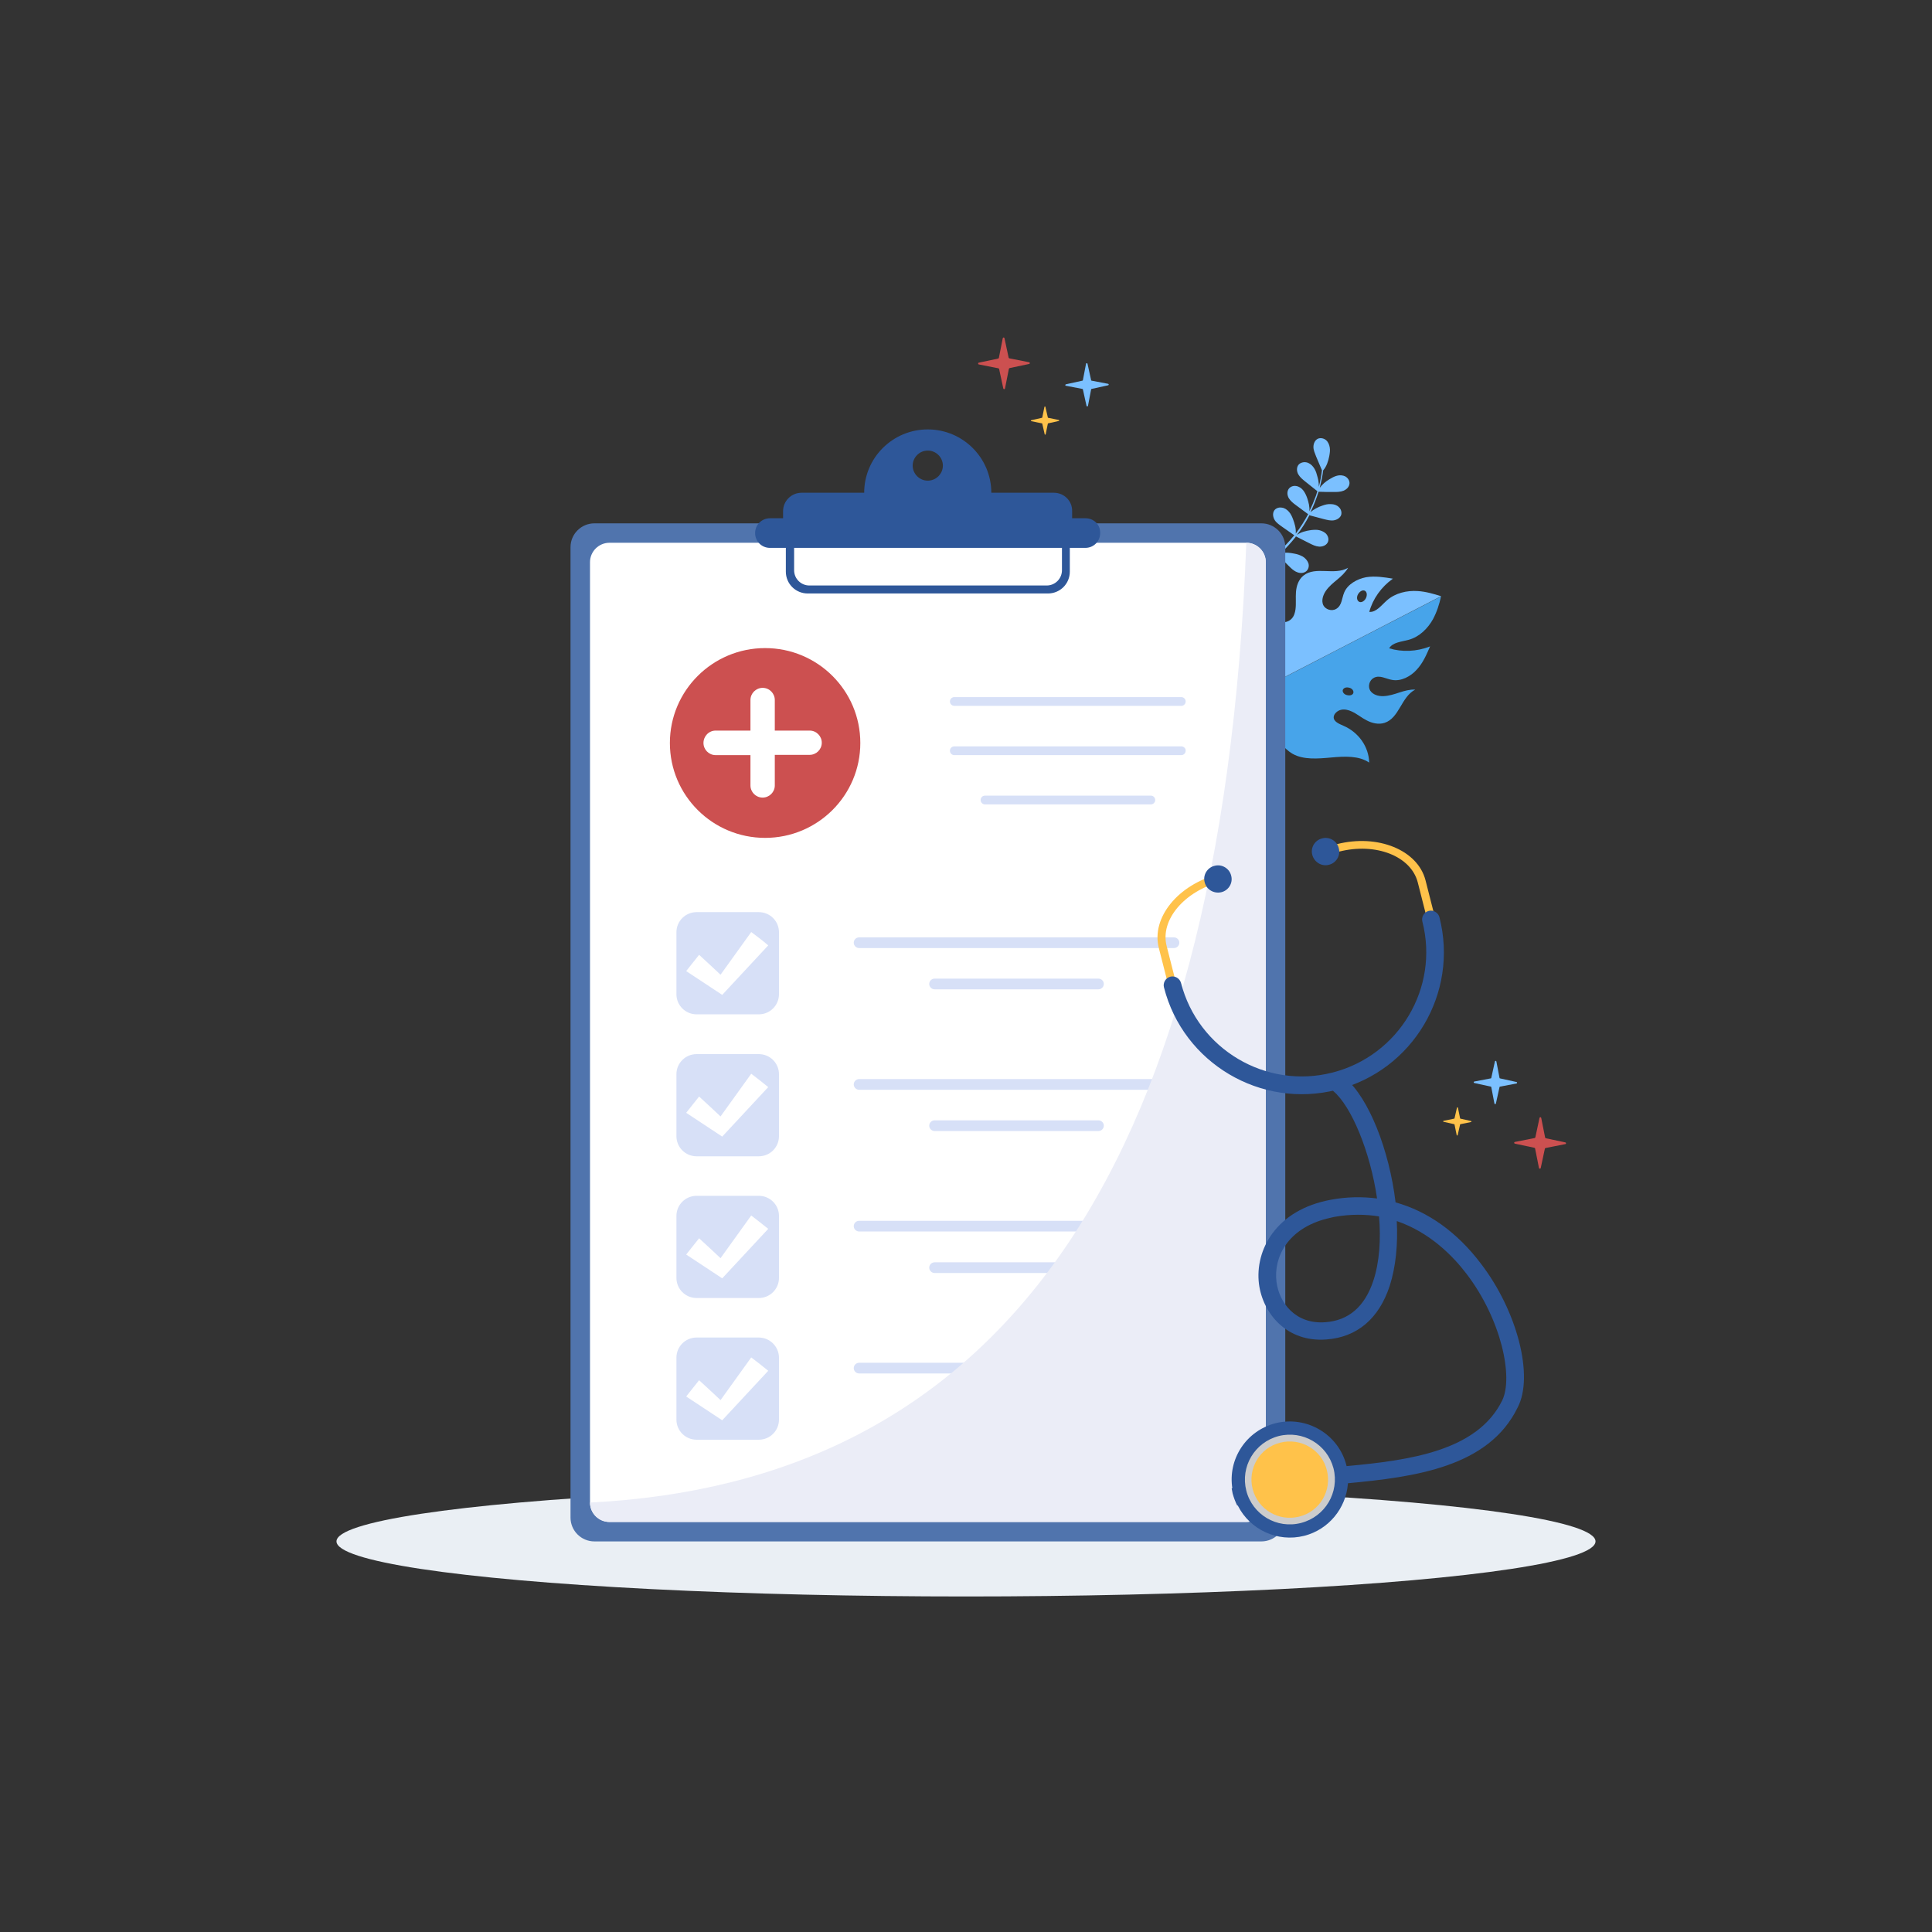 <?xml version="1.0" encoding="utf-8"?>
<!-- Generator: Adobe Illustrator 28.2.0, SVG Export Plug-In . SVG Version: 6.00 Build 0)  -->
<svg version="1.1" id="Layer_1" xmlns="http://www.w3.org/2000/svg" xmlns:xlink="http://www.w3.org/1999/xlink" x="0px" y="0px"
	 viewBox="0 0 600 600" style="enable-background:new 0 0 600 600;" xml:space="preserve">
<rect x="0" y="0" width="600" height="600" fill="#333333" stroke="none"/>
<style type="text/css">
	.st0{fill:#7BC0FF;}
	.st1{fill:#47A4EA;}
	.st2{fill:#EAEFF4;}
	.st3{fill:#2E5799;}
	.st4{fill:#5074AD;}
	.st5{fill:#FFFFFF;}
	.st6{fill:#D7E0F7;}
	.st7{fill:#EBEDF7;}
	.st8{fill:#CC5050;}
	.st9{fill:#CCCCCC;}
	.st10{fill:#FFC24A;}
</style>
<g>
	<g>
		<path class="st0" d="M390.38,164.41c0.45-0.75,1.44-1.13,2.34-0.98c0.91,0.08,1.66,0.6,2.27,1.28s0.98,1.51,1.29,2.34
			c0.53,1.36,0.91,2.86,0.83,4.3c1.59-1.43,3.1-3.01,4.46-4.67c0.15-0.15,0.23-0.3,0.38-0.45c-1.29-0.9-2.5-1.73-3.78-2.64
			c-0.83-0.6-1.74-1.21-2.27-2.03c-0.53-0.83-0.76-2.03-0.23-2.94c0.45-0.75,1.44-1.13,2.34-0.98c0.91,0.08,1.66,0.6,2.27,1.28
			c0.61,0.68,0.98,1.51,1.29,2.34c0.53,1.43,0.98,2.94,0.83,4.45c1.44-1.88,2.72-3.92,3.86-6.03c-1.29-0.9-2.5-1.88-3.78-2.79
			c-0.83-0.6-1.66-1.28-2.19-2.11c-0.53-0.9-0.68-2.03-0.08-2.94c0.53-0.75,1.51-1.06,2.34-0.9c0.91,0.15,1.66,0.68,2.19,1.36
			s0.91,1.51,1.21,2.34c0.45,1.36,0.83,2.79,0.68,4.15c0.76-1.58,1.44-3.17,2.04-4.82c0.15-0.45,0.3-0.98,0.45-1.43
			c-1.29-0.98-2.5-2.03-3.78-3.01c-0.83-0.68-1.59-1.28-2.12-2.19c-0.53-0.9-0.61-2.11,0-2.94c0.53-0.68,1.51-0.98,2.42-0.83
			c0.91,0.15,1.66,0.75,2.19,1.43s0.91,1.51,1.13,2.41c0.38,1.21,0.68,2.49,0.61,3.77c0.45-1.66,0.76-3.39,0.98-5.12
			c-0.61-1.43-1.21-2.86-1.82-4.3c-0.38-0.98-0.83-1.96-0.83-2.94c0-1.06,0.45-2.11,1.36-2.56c0.83-0.38,1.82-0.15,2.5,0.38
			c0.68,0.53,1.06,1.43,1.21,2.34c0.15,0.9,0,1.81-0.15,2.64c-0.3,1.58-0.83,3.24-1.89,4.45l0,0c-0.23,1.81-0.61,3.62-1.06,5.43
			c0.76-1.06,1.82-1.96,2.95-2.64c0.76-0.45,1.51-0.9,2.42-1.13c0.83-0.23,1.82-0.15,2.57,0.23c0.76,0.45,1.36,1.28,1.29,2.19
			c-0.08,1.06-0.91,1.88-1.89,2.26c-0.98,0.38-2.04,0.38-3.03,0.38c-1.59,0-3.1,0-4.69-0.08c-0.68,2.19-1.51,4.3-2.5,6.33
			c1.06-0.9,2.34-1.58,3.71-2.03c0.83-0.3,1.74-0.53,2.65-0.45c0.91,0,1.82,0.3,2.42,0.9c0.68,0.6,0.98,1.58,0.76,2.41
			c-0.3,0.98-1.36,1.58-2.34,1.73c-1.06,0.15-2.04-0.15-3.03-0.38c-1.51-0.38-3.03-0.83-4.54-1.21c0,0.08-0.08,0.15-0.08,0.23
			c-1.06,2.03-2.34,4.07-3.78,5.88c1.29-0.9,2.87-1.28,4.46-1.51c0.91-0.08,1.82-0.15,2.65,0.08c0.83,0.23,1.74,0.68,2.19,1.36
			c0.53,0.75,0.68,1.73,0.23,2.49c-0.53,0.9-1.66,1.28-2.65,1.21c-1.06-0.08-1.97-0.53-2.87-0.98c-1.44-0.75-2.87-1.43-4.31-2.19
			l-0.08,0.08v0.08l0,0c-1.44,1.81-2.95,3.47-4.61,5.05c1.36-0.3,2.8-0.15,4.24,0.15c0.91,0.15,1.74,0.45,2.57,0.9
			c0.76,0.45,1.44,1.21,1.74,2.03c0.3,0.83,0.08,1.88-0.61,2.49c-0.76,0.68-1.97,0.75-2.95,0.3c-0.98-0.38-1.74-1.13-2.5-1.88
			c-1.06-1.06-2.12-2.11-3.18-3.17l-0.08-0.08c-1.89,1.66-3.93,3.17-6.05,4.45c-0.23,0.15-0.45-0.23-0.23-0.3
			c2.12-1.28,4.16-2.71,5.97-4.3c-1.21-0.83-2.42-1.66-3.63-2.49c-0.83-0.6-1.74-1.21-2.27-2.03
			C390,166.45,389.85,165.32,390.38,164.41z"/>
		<g>
			<g>
				<path class="st1" d="M417.22,225.39c-1.36-0.6-3.1-1.28-3.03-2.71c0.08-1.06,1.21-2.03,2.34-2.26s2.27,0.08,3.25,0.53
					c1.66,0.75,3.03,1.96,4.69,2.79c1.59,0.83,3.63,1.36,5.52,0.75c4.61-1.51,5.14-8.06,9.53-10.33c-1.66-0.08-3.33,0.38-4.92,0.9
					c-1.59,0.53-3.25,1.06-4.92,1.13c-1.66,0.08-3.33-0.45-4.16-1.73c-0.76-1.28-0.3-3.24,1.21-3.99c1.82-0.9,3.71,0.38,5.6,0.68
					c2.72,0.53,5.75-1.06,7.64-3.17c1.97-2.11,3.03-4.67,4.16-7.24c-4.16,1.66-8.77,1.81-12.71,0.6c1.06-1.88,3.86-2.03,6.05-2.64
					c3.33-0.9,5.97-3.54,7.56-6.41c1.21-2.26,1.97-4.67,2.5-7.08l-53.7,27.73c0.38,0,0.76,0.08,1.13,0.08c0.15,0,0.3,0,0.53,0
					c-0.38,0.53-0.68,1.06-0.91,1.58c-2.72,6.1,0.98,16.13,6.88,19.52c3.33,1.88,7.79,1.51,11.95,1.13s8.62-0.6,11.8,1.58
					C425.09,231.87,421.91,227.42,417.22,225.39z M418.43,215.89c-0.91-0.15-1.51-0.83-1.44-1.51c0.15-0.68,0.98-1.06,1.89-0.83
					c0.91,0.15,1.51,0.83,1.44,1.51C420.25,215.74,419.42,216.12,418.43,215.89z"/>
				<path class="st0" d="M440.29,183.56c-3.33-0.23-6.96,0.6-9.53,2.86c-1.74,1.51-3.33,3.77-5.52,3.62
					c1.06-3.99,3.71-7.76,7.34-10.33c-2.72-0.45-5.52-0.9-8.32-0.45c-2.8,0.53-5.75,2.19-6.81,4.75c-0.76,1.81-0.68,3.99-2.42,5.05
					c-1.44,0.9-3.4,0.23-4.08-1.13c-0.61-1.36-0.15-3.01,0.76-4.37s2.27-2.49,3.55-3.54c1.29-1.06,2.57-2.26,3.4-3.69
					c-4.24,2.49-10.06-0.6-13.84,2.41c-1.59,1.28-2.19,3.24-2.34,5.05c-0.15,1.81,0.08,3.62-0.15,5.43
					c-0.15,1.06-0.45,2.19-1.29,3.01c-0.83,0.83-2.27,1.28-3.18,0.75c-1.29-0.75-0.91-2.56-0.68-3.99
					c0.83-5.05-1.29-10.1-5.37-12.89c0.15,3.77-2.42,7.46-4.99,10.78c-2.5,3.32-5.29,6.78-5.45,10.63
					c-0.38,6.86,5.9,14.7,12.48,15.37l53.7-27.73C445.28,184.46,442.86,183.71,440.29,183.56z M388.49,194.71
					c-1.13-0.6-1.36-2.41-0.53-3.99c0.83-1.58,2.5-2.41,3.63-1.81c1.13,0.6,1.36,2.41,0.53,3.99
					C391.28,194.49,389.62,195.31,388.49,194.71z M422.06,186.87c-0.68-0.38-0.83-1.43-0.3-2.34c0.53-0.9,1.44-1.43,2.12-1.06
					c0.68,0.38,0.76,1.43,0.3,2.34C423.65,186.8,422.67,187.25,422.06,186.87z"/>
			</g>
		</g>
		<g>
			<ellipse class="st2" cx="300" cy="478.69" rx="195.5" ry="17.11"/>
			<g>
				<path class="st3" d="M327.3,153.03h-19.44c0-10.85-8.85-19.67-19.74-19.67c-10.89,0-19.74,8.82-19.74,19.67h-19.44
					c-3.18,0-5.75,2.56-5.75,5.73v16.2c0,1.43,1.13,2.56,2.57,2.56h84.63c1.44,0,2.57-1.13,2.57-2.56v-16.2
					C333.05,155.6,330.48,153.03,327.3,153.03z M288.13,149.27c-2.57,0-4.69-2.11-4.69-4.67c0-2.56,2.12-4.67,4.69-4.67
					c2.57,0,4.69,2.11,4.69,4.67C292.82,147.16,290.7,149.27,288.13,149.27z"/>
				<path class="st4" d="M391.74,162.53H184.59c-4.08,0-7.41,3.32-7.41,7.39v301.39c0,4.07,3.33,7.39,7.41,7.39h207.15
					c4.08,0,7.41-3.32,7.41-7.39V169.92C399.15,165.85,395.82,162.53,391.74,162.53z"/>
				<path class="st5" d="M387.05,168.56H189.28c-3.33,0-6.05,2.71-6.05,6.03v292.04c0,3.32,2.72,6.03,6.05,6.03h197.77
					c3.33,0,6.05-2.71,6.05-6.03V174.59C393.1,171.27,390.38,168.56,387.05,168.56z"/>
				<g>
					<path class="st6" d="M235.64,283.27h-19.29c-3.48,0-6.28,2.79-6.28,6.26v19.22c0,3.47,2.8,6.26,6.28,6.26h19.29
						c3.48,0,6.28-2.79,6.28-6.26v-19.22C241.92,286.06,239.12,283.27,235.64,283.27z"/>
					<g>
						<path class="st6" d="M364.59,291.11H266.8c-0.91,0-1.66,0.75-1.66,1.66c0,0.9,0.76,1.66,1.66,1.66h97.79
							c0.91,0,1.66-0.75,1.66-1.66C366.25,291.86,365.49,291.11,364.59,291.11z"/>
						<path class="st6" d="M341.14,303.92h-50.9c-0.91,0-1.66,0.75-1.66,1.66c0,0.9,0.76,1.66,1.66,1.66h50.9
							c0.91,0,1.66-0.75,1.66-1.66C342.81,304.67,342.05,303.92,341.14,303.92z"/>
					</g>
					<path class="st5" d="M233.3,289.45c-3.18,4.45-6.35,8.82-9.53,13.26c-2.19-2.03-4.39-4.15-6.66-6.18
						c-1.36,1.66-2.65,3.39-4.01,5.05c3.71,2.49,7.49,4.9,11.19,7.39c4.76-5.12,9.53-10.25,14.29-15.37
						C236.93,292.16,235.11,290.8,233.3,289.45z"/>
					<path class="st6" d="M235.64,327.36h-19.29c-3.48,0-6.28,2.79-6.28,6.26v19.22c0,3.47,2.8,6.26,6.28,6.26h19.29
						c3.48,0,6.28-2.79,6.28-6.26v-19.22C241.92,330.15,239.12,327.36,235.64,327.36z"/>
					<g>
						<path class="st6" d="M364.59,335.12H266.8c-0.91,0-1.66,0.75-1.66,1.66c0,0.9,0.76,1.66,1.66,1.66h97.79
							c0.91,0,1.66-0.75,1.66-1.66C366.25,335.87,365.49,335.12,364.59,335.12z"/>
						<path class="st6" d="M341.14,347.93h-50.9c-0.91,0-1.66,0.75-1.66,1.66c0,0.9,0.76,1.66,1.66,1.66h50.9
							c0.91,0,1.66-0.75,1.66-1.66C342.81,348.69,342.05,347.93,341.14,347.93z"/>
					</g>
					<path class="st5" d="M233.3,333.46c-3.18,4.45-6.35,8.82-9.53,13.26c-2.19-2.03-4.39-4.15-6.66-6.18
						c-1.36,1.66-2.65,3.39-4.01,5.05c3.71,2.49,7.49,4.9,11.19,7.39c4.76-5.12,9.53-10.25,14.29-15.37
						C236.93,336.25,235.11,334.82,233.3,333.46z"/>
					<path class="st6" d="M235.64,371.37h-19.29c-3.48,0-6.28,2.79-6.28,6.26v19.22c0,3.47,2.8,6.26,6.28,6.26h19.29
						c3.48,0,6.28-2.79,6.28-6.26v-19.22C241.92,374.16,239.12,371.37,235.64,371.37z"/>
					<g>
						<path class="st6" d="M364.59,379.13H266.8c-0.91,0-1.66,0.75-1.66,1.66c0,0.9,0.76,1.66,1.66,1.66h97.79
							c0.91,0,1.66-0.75,1.66-1.66C366.25,379.89,365.49,379.13,364.59,379.13z"/>
						<path class="st6" d="M341.14,392.02h-50.9c-0.91,0-1.66,0.75-1.66,1.66c0,0.9,0.76,1.66,1.66,1.66h50.9
							c0.91,0,1.66-0.75,1.66-1.66C342.81,392.77,342.05,392.02,341.14,392.02z"/>
					</g>
					<path class="st5" d="M233.3,377.48c-3.18,4.45-6.35,8.82-9.53,13.26c-2.19-2.03-4.39-4.15-6.66-6.18
						c-1.36,1.66-2.65,3.39-4.01,5.05c3.71,2.49,7.49,4.9,11.19,7.39c4.76-5.12,9.53-10.25,14.29-15.37
						C236.93,380.26,235.11,378.91,233.3,377.48z"/>
					<path class="st6" d="M235.64,415.38h-19.29c-3.48,0-6.28,2.79-6.28,6.26v19.22c0,3.47,2.8,6.26,6.28,6.26h19.29
						c3.48,0,6.28-2.79,6.28-6.26v-19.22C241.92,418.25,239.12,415.38,235.64,415.38z"/>
					<g>
						<path class="st6" d="M364.59,423.22H266.8c-0.91,0-1.66,0.75-1.66,1.66c0,0.9,0.76,1.66,1.66,1.66h97.79
							c0.91,0,1.66-0.75,1.66-1.66C366.25,423.98,365.49,423.22,364.59,423.22z"/>
						<path class="st6" d="M341.14,436.03h-50.9c-0.91,0-1.66,0.75-1.66,1.66c0,0.9,0.76,1.66,1.66,1.66h50.9
							c0.91,0,1.66-0.75,1.66-1.66C342.81,436.79,342.05,436.03,341.14,436.03z"/>
					</g>
					<path class="st5" d="M233.3,421.56c-3.18,4.45-6.35,8.82-9.53,13.26c-2.19-2.03-4.39-4.15-6.66-6.18
						c-1.36,1.66-2.65,3.39-4.01,5.05c3.71,2.49,7.49,4.9,11.19,7.39c4.76-5.12,9.53-10.25,14.29-15.37
						C236.93,424.35,235.11,422.92,233.3,421.56z"/>
				</g>
				<path class="st7" d="M387.05,168.56c-7.56,201.3-80.62,291.89-203.82,298.07c0,3.32,2.72,6.03,6.05,6.03h197.77
					c3.33,0,6.05-2.71,6.05-6.03V174.59C393.1,171.27,390.38,168.56,387.05,168.56z"/>
				<path class="st3" d="M329.8,162.91v14.17c0,2.64-2.12,4.75-4.76,4.75h-73.66c-2.65,0-4.76-2.11-4.76-4.75v-14.17h-2.57v14.62
					c0,3.77,3.03,6.78,6.81,6.78h74.57c3.78,0,6.81-3.01,6.81-6.78v-14.62H329.8z"/>
				<path class="st3" d="M337.13,160.95h-98.01c-2.57,0-4.61,2.03-4.61,4.6s2.04,4.6,4.61,4.6h97.94c2.57,0,4.61-2.03,4.61-4.6
					C341.75,162.98,339.71,160.95,337.13,160.95z"/>
				<g>
					<ellipse class="st8" cx="237.61" cy="230.74" rx="29.57" ry="29.47"/>
					<path class="st5" d="M222.25,226.89h10.81v-9.5c0-2.11,1.74-3.77,3.78-3.77c2.12,0,3.78,1.73,3.78,3.77v9.5h10.81
						c2.12,0,3.78,1.73,3.78,3.77c0,2.11-1.74,3.77-3.78,3.77h-10.81v9.5c0,2.11-1.74,3.77-3.78,3.77c-2.12,0-3.78-1.73-3.78-3.77
						v-9.42h-10.81c-2.12,0-3.78-1.73-3.78-3.77C218.47,228.63,220.14,226.89,222.25,226.89z"/>
				</g>
				<g>
					<path class="st6" d="M296.37,219.21h70.49c0.76,0,1.36-0.6,1.36-1.36s-0.61-1.36-1.36-1.36h-70.49c-0.76,0-1.36,0.6-1.36,1.36
						S295.61,219.21,296.37,219.21z"/>
					<path class="st6" d="M366.86,231.79h-70.49c-0.76,0-1.36,0.6-1.36,1.36s0.61,1.36,1.36,1.36h70.49c0.76,0,1.36-0.6,1.36-1.36
						C368.29,232.4,367.61,231.79,366.86,231.79z"/>
					<path class="st6" d="M357.4,247.09h-51.5c-0.76,0-1.36,0.6-1.36,1.36s0.61,1.36,1.36,1.36h51.5c0.76,0,1.36-0.6,1.36-1.36
						S358.16,247.09,357.4,247.09z"/>
				</g>
			</g>
		</g>
		<g>
			<g>
				<path class="st3" d="M459.88,392.4c-7.41-9.8-16.49-16.2-26.47-18.99c-1.97-16.28-8.32-32.48-15.73-38.66
					c-1.13-0.98-2.87-0.83-3.86,0.3s-0.83,2.86,0.3,3.84c5.6,4.75,11.42,18.77,13.54,33.31c-4.61-0.6-9.38-0.53-14.29,0.38
					c-17.24,3.17-23.67,15.75-22.39,26.15c1.21,9.27,8.7,18.16,20.87,17.26c9.6-0.68,16.41-6.48,19.74-16.66
					c1.89-5.88,2.57-12.89,2.19-20.12c10.36,3.54,17.55,11,21.63,16.35c10.89,14.24,14.6,32.18,11.12,39.34
					c-7.71,15.75-28.81,18.62-48.4,20.42c-1.29,0.15-2.57,0.23-3.86,0.38c-0.15,0-0.23,0-0.38,0c-0.68,0.08-1.44,0.15-2.12,0.23
					c-8.85,0.83-16.87,1.66-23.29,3.69c-0.68,0.23-1.36,0.45-2.04,0.75c-1.44,0.53-2.72,1.21-3.93,1.88
					c0.08,0.53,0.23,1.06,0.3,1.58c0.38,1.36,0.83,2.56,1.44,3.77c1.06-0.75,2.27-1.36,3.63-1.96c0.61-0.23,1.29-0.53,1.97-0.75
					c5.82-1.96,13.84-2.79,22.23-3.54c0.68-0.08,1.44-0.15,2.12-0.23c0.15,0,0.3,0,0.45-0.08c1.21-0.15,2.5-0.23,3.71-0.38
					c21.1-1.96,43.94-5.05,52.94-23.51C476.44,427.44,471.22,407.17,459.88,392.4z M426.53,397.67
					c-2.65,8.06-7.64,12.44-14.97,12.96c-9.23,0.68-14.29-6.03-15.13-12.51c-0.98-7.76,3.55-16.58,15.66-19.67
					c0.76-0.15,1.51-0.38,2.27-0.53c5.07-0.9,9.76-0.83,13.92-0.15C428.87,384.94,428.42,391.87,426.53,397.67z"/>
			</g>
			<g>
				<path class="st3" d="M418.13,455.03c0,0.15,0.08,0.3,0.08,0.45c0.45,1.81,0.53,3.62,0.38,5.43c-0.61,7.46-5.9,14.09-13.54,16.05
					c-8.39,2.11-16.87-1.96-20.57-9.27c-0.61-1.21-1.06-2.41-1.44-3.77c-0.15-0.53-0.23-1.06-0.3-1.58
					c-1.51-9.12,4.24-18.01,13.39-20.35C405.8,439.58,415.64,445.38,418.13,455.03z"/>
				<path class="st9" d="M387.05,462.94c-1.89-7.46,2.57-15,10.06-16.96c7.49-1.88,15.05,2.56,17.02,10.02
					c1.89,7.46-2.57,15-10.06,16.96C396.58,474.92,388.94,470.4,387.05,462.94z"/>
				<path class="st10" d="M389.01,462.41c-1.59-6.33,2.19-12.81,8.62-14.39c6.35-1.58,12.86,2.19,14.45,8.59
					c1.59,6.33-2.19,12.81-8.62,14.39C397.11,472.59,390.68,468.82,389.01,462.41z"/>
			</g>
			<g>
				<path class="st10" d="M414.8,337c-22.76,5.8-46.06-7.99-51.88-30.67l-3.03-11.91c-2.42-9.42,5.97-19.75,18.76-22.99l0.61,2.34
					c-11.42,2.94-19.06,11.91-16.94,20.05l3.03,11.91c5.45,21.4,27.45,34.37,48.93,28.94c21.48-5.43,34.49-27.36,29.04-48.76
					L440.29,274c-2.12-8.14-13.08-12.44-24.5-9.5l-3.1,0.83l-0.61-2.34l3.1-0.83c12.71-3.24,25.11,1.81,27.53,11.23l3.03,11.91
					C451.41,307.99,437.57,331.2,414.8,337z"/>
			</g>
			<g>
				<path class="st3" d="M415.18,338.44c-23.6,6.03-47.72-8.29-53.7-31.8c-0.38-1.43,0.53-2.94,1.97-3.32
					c1.44-0.38,2.95,0.53,3.33,1.96c5.29,20.57,26.39,33.09,47.04,27.81c20.65-5.28,33.2-26.3,27.91-46.88
					c-0.38-1.43,0.53-2.94,1.97-3.32c1.44-0.38,2.95,0.53,3.33,1.96C453.07,308.44,438.78,332.48,415.18,338.44z"/>
			</g>
			<path class="st3" d="M374.12,274c-0.61-2.26,0.83-4.6,3.1-5.12c2.27-0.6,4.61,0.83,5.14,3.09c0.61,2.26-0.83,4.6-3.1,5.12
				C376.99,277.61,374.65,276.26,374.12,274z"/>
			<path class="st3" d="M407.54,265.48c-0.61-2.26,0.83-4.6,3.1-5.12c2.27-0.6,4.61,0.83,5.14,3.09c0.61,2.26-0.83,4.6-3.1,5.12
				C410.42,269.17,408.15,267.74,407.54,265.48z"/>
		</g>
		<g>
			<path class="st8" d="M477.95,362.78l-1.21-6.1c0-0.08-0.08-0.15-0.23-0.23l-6.05-1.28c-0.3-0.08-0.3-0.45,0-0.53l6.13-1.21
				c0.08,0,0.15-0.08,0.23-0.23l1.29-6.03c0.08-0.3,0.45-0.3,0.53,0l1.21,6.1c0,0.08,0.08,0.15,0.23,0.23l6.05,1.28
				c0.3,0.08,0.3,0.45,0,0.53l-6.13,1.21c-0.08,0-0.15,0.08-0.23,0.23l-1.29,6.03C478.41,363,478.03,363,477.95,362.78z"/>
			<path class="st10" d="M452.39,352.53l-0.68-3.32c0-0.08-0.08-0.08-0.08-0.08l-3.33-0.75c-0.15,0-0.15-0.23,0-0.3l3.33-0.68
				c0.08,0,0.08-0.08,0.08-0.08l0.76-3.32c0-0.15,0.23-0.15,0.3,0l0.68,3.32c0,0.08,0.08,0.08,0.08,0.08l3.33,0.75
				c0.15,0,0.15,0.23,0,0.3l-3.33,0.68c-0.08,0-0.08,0.08-0.08,0.08l-0.76,3.32C452.62,352.68,452.39,352.68,452.39,352.53z"/>
			<path class="st0" d="M464.11,342.73l-0.98-5.12c0-0.08-0.08-0.15-0.15-0.15l-5.14-1.13c-0.23-0.08-0.23-0.38,0-0.45l5.14-0.98
				c0.08,0,0.15-0.08,0.15-0.15l1.13-5.12c0.08-0.23,0.38-0.23,0.45,0l0.98,5.12c0,0.08,0.08,0.15,0.15,0.15l5.14,1.13
				c0.23,0.08,0.23,0.38,0,0.45l-5.14,0.98c-0.08,0-0.15,0.08-0.15,0.15l-1.13,5.12C464.49,342.96,464.19,342.96,464.11,342.73z"/>
		</g>
		<g>
			<path class="st8" d="M303.93,113.17l6.13,1.21c0.08,0,0.15,0.08,0.23,0.23l1.29,6.03c0.08,0.3,0.45,0.3,0.53,0l1.21-6.1
				c0-0.08,0.08-0.15,0.23-0.23l6.05-1.28c0.3-0.08,0.3-0.45,0-0.53l-6.13-1.21c-0.08,0-0.15-0.08-0.23-0.23l-1.29-6.03
				c-0.08-0.3-0.45-0.3-0.53,0l-1.21,6.1c0,0.08-0.08,0.15-0.23,0.23l-6.05,1.28C303.71,112.71,303.71,113.09,303.93,113.17z"/>
			<path class="st10" d="M320.27,130.8l3.33,0.68c0.08,0,0.08,0.08,0.08,0.08l0.76,3.32c0,0.15,0.23,0.15,0.3,0l0.68-3.32
				c0-0.08,0.08-0.08,0.08-0.08l3.33-0.75c0.15,0,0.15-0.23,0-0.3l-3.33-0.68c-0.08,0-0.08-0.08-0.08-0.08l-0.76-3.32
				c0-0.15-0.23-0.15-0.3,0l-0.68,3.32c0,0.08-0.08,0.08-0.08,0.08l-3.33,0.75C320.12,130.5,320.12,130.73,320.27,130.8z"/>
			<path class="st0" d="M331.01,119.8l5.14,0.98c0.08,0,0.15,0.08,0.15,0.15l1.13,5.12c0.08,0.23,0.38,0.23,0.45,0l0.98-5.12
				c0-0.08,0.08-0.15,0.15-0.15l5.14-1.13c0.23-0.08,0.23-0.38,0-0.45l-5.14-0.98c-0.08,0-0.15-0.08-0.15-0.15l-1.13-5.12
				c-0.08-0.23-0.38-0.23-0.45,0l-0.98,5.12c0,0.08-0.08,0.15-0.15,0.15l-5.14,1.13C330.78,119.42,330.78,119.8,331.01,119.8z"/>
		</g>
	</g>
</g>
</svg>
